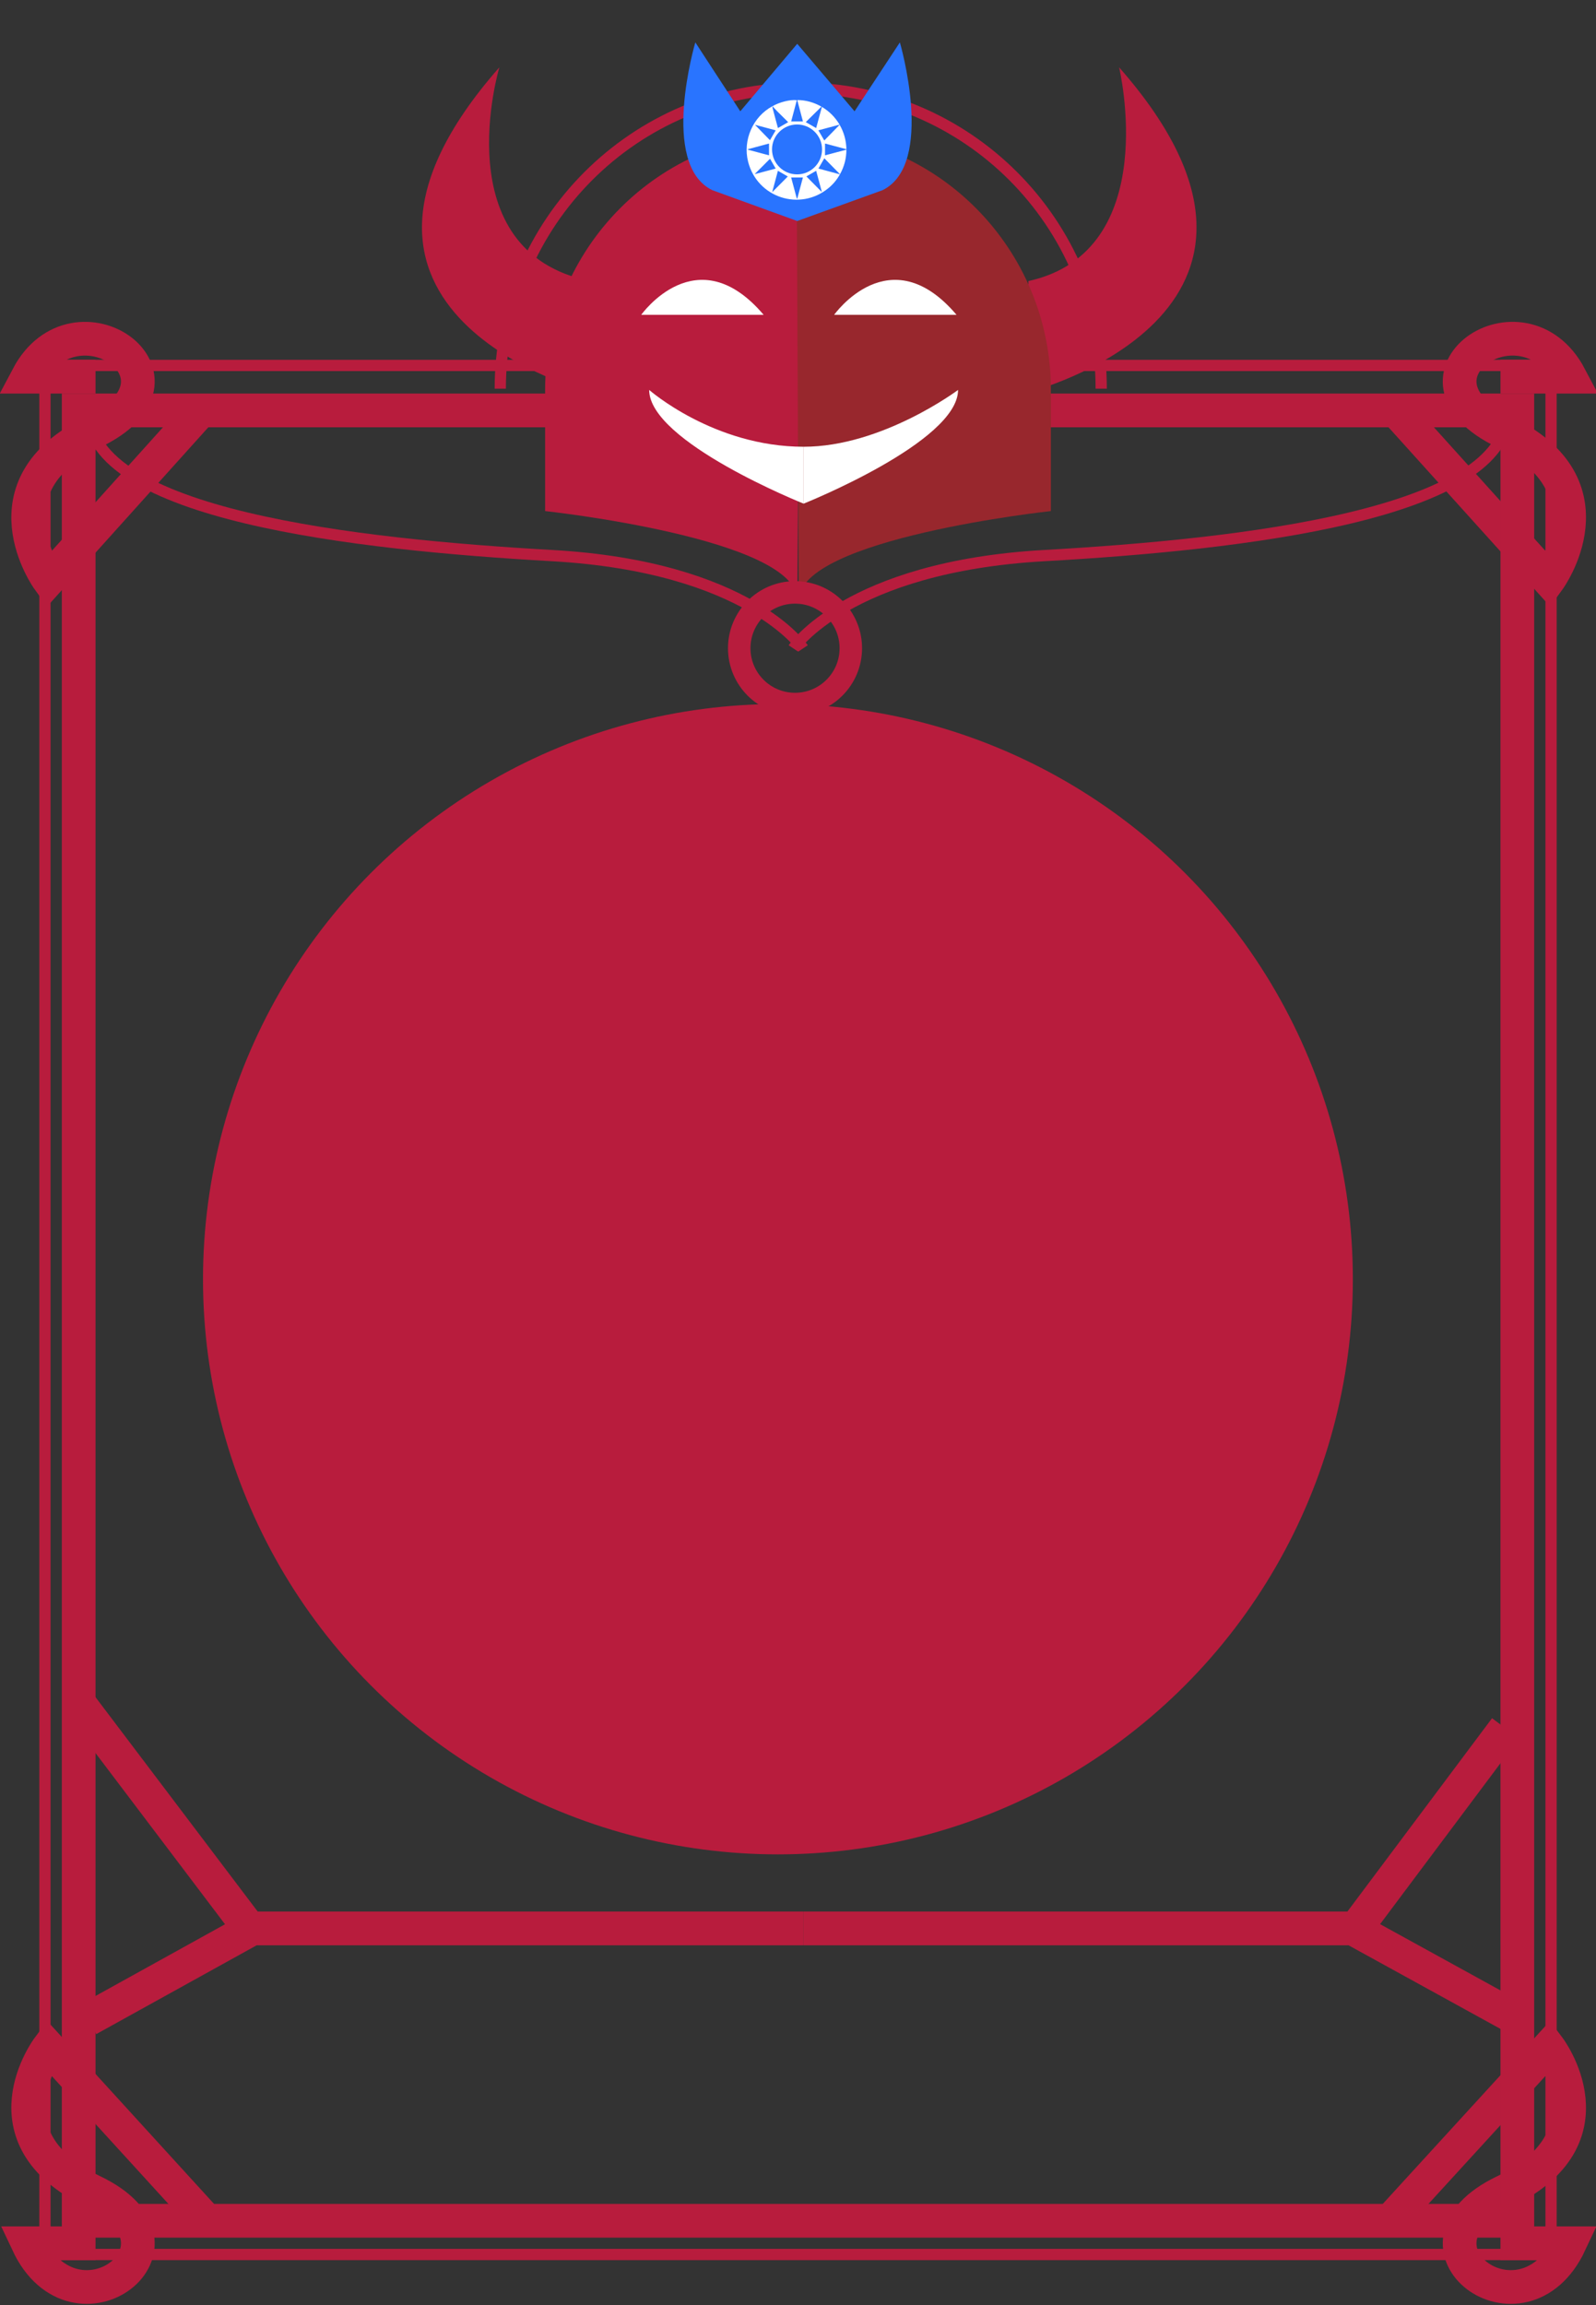 <?xml version="1.0" encoding="utf-8"?>
<!-- Generator: Adobe Illustrator 16.0.0, SVG Export Plug-In . SVG Version: 6.00 Build 0)  -->
<!DOCTYPE svg PUBLIC "-//W3C//DTD SVG 1.1//EN" "http://www.w3.org/Graphics/SVG/1.1/DTD/svg11.dtd">
<svg version="1.1" id="圖層_1" xmlns="http://www.w3.org/2000/svg" xmlns:xlink="http://www.w3.org/1999/xlink" x="0px" y="0px"
	 width="142px" height="205px" viewBox="0 0 142 205" enable-background="new 0 0 142 205" xml:space="preserve">
<rect x="0" y="0" width="142" height="205" fill="#333333" stroke="none"/>
<g>
	<circle fill="#B81C3D" cx="69.214" cy="113.764" r="51.152"/>
	<path fill="#B81C3D" d="M99.569,5.986c0,0,3.931,16.376-8.069,19.009v9.895C91.5,34.89,118.86,27.908,99.569,5.986z"/>
	<path fill="none" stroke="#B81C3D" stroke-width="3" stroke-miterlimit="10" d="M123.861,197.312l13.931-15.228
		c0,0,6.064,8.009-3.962,12.821s1.621,13.595,5.848,4.595H133.5"/>
	<path fill="none" stroke="#B81C3D" stroke-width="3" stroke-miterlimit="10" d="M123.861,36.118l13.931,15.44
		c0,0,6.064-8.33-3.962-13.143s1.621-12.916,5.848-4.916H133.5"/>
	<path fill="none" stroke="#B81C3D" stroke-width="3" stroke-miterlimit="10" d="M18.211,197.312L4.315,182.084
		c0,0-6.045,8.009,3.981,12.821S6.693,208.5,2.467,199.5H8.5"/>
	<path fill="none" stroke="#B81C3D" stroke-width="3" stroke-miterlimit="10" d="M18.211,36.118L4.315,51.559
		c0,0-6.045-8.33,3.981-13.143S6.693,25.5,2.467,33.5H8.5"/>
	<rect x="7" y="36.5" fill="none" stroke="#B81C3D" stroke-width="3" stroke-miterlimit="10" width="128" height="161"/>
	<rect x="4" y="32.5" fill="none" stroke="#B81C3D" stroke-miterlimit="10" width="134" height="168"/>
	<path fill="none" stroke="#B81C3D" stroke-miterlimit="10" d="M44.51,34.567c0-14.765,11.97-26.733,26.734-26.733
		c14.764,0,26.733,11.969,26.733,26.733"/>
	<path fill="#B81C3D" d="M71.17,11.861c-12.529,0-22.67,10.266-22.67,22.794v10.796c0,0,22.436,2.421,22.436,7.922
		C70.936,58.873,71.17,11.861,71.17,11.861z"/>
	<path fill="#98272D" d="M70.865,11.861c12.527,0,22.635,10.266,22.635,22.794v10.796c0,0-22.418,2.421-22.418,7.922
		C71.082,58.873,70.865,11.861,70.865,11.861z"/>
	<path fill="#B81C3D" d="M44.431,5.986c0,0-4.931,16.376,8.069,19.009v9.895C52.5,34.89,25.14,27.908,44.431,5.986z"/>
	<path fill="#FFFFFF" d="M57.052,28c0,0,4.95-7,10.892,0H57.052z"/>
	<path fill="#FFFFFF" d="M74.215,28c0,0,4.949-7,10.891,0H74.215z"/>
	<path fill="#FFFFFF" d="M57.759,34.678c0,0,5.741,5.053,13.741,5.053v5.061C71.5,44.791,57.759,39.305,57.759,34.678z"/>
	<path fill="#FFFFFF" d="M85.241,34.678c0,0-6.741,5.053-13.741,5.053v5.061C71.5,44.791,85.241,39.305,85.241,34.678z"/>
	<path fill="#2974FF" d="M80.064,3.771l-4.033,6.128l-5.1-6.003l-5.066,6.003l-4-6.128c0,0-3.211,10.839,1.512,13.142l7.555,2.741
		l7.588-2.741C83.24,14.61,80.064,3.771,80.064,3.771z"/>
	<path fill-rule="evenodd" clip-rule="evenodd" fill="#FFFFFF" d="M68.729,9.445c0.615-0.361,1.596-0.608,2.165-0.534
		c-0.168,0.632-0.335,1.261-0.501,1.89c0.35,0,0.689,0,1.046,0c-0.167-0.625-0.333-1.25-0.507-1.904
		c0.783,0.002,1.483,0.211,2.156,0.586c-0.471,0.463-0.934,0.92-1.396,1.377c0.318,0.184,0.612,0.352,0.923,0.53
		c0.165-0.612,0.334-1.236,0.51-1.884c0.664,0.395,1.176,0.914,1.575,1.578c-0.647,0.174-1.271,0.342-1.886,0.507
		c0.178,0.305,0.346,0.593,0.525,0.903c0.442-0.451,0.894-0.915,1.365-1.396c0.398,0.696,0.582,1.399,0.603,2.173
		c-0.646-0.172-1.275-0.339-1.903-0.506c0,0.354,0,0.687,0,1.051c0.621-0.165,1.25-0.333,1.902-0.506
		c-0.003,0.78-0.187,1.494-0.569,2.184c-0.472-0.479-0.932-0.946-1.395-1.416c-0.179,0.312-0.349,0.604-0.525,0.912
		c0.622,0.167,1.257,0.339,1.912,0.516c-0.271,0.483-0.604,0.884-1.015,1.22c-2.543,2.094-6.334,0.854-7.152-2.338
		C66.07,12.469,66.99,10.371,68.729,9.445c0.004,0.062,0,0.127,0.016,0.189c0.069,0.274,0.145,0.547,0.218,0.821
		c0.085,0.315,0.171,0.63,0.253,0.934c0.309-0.179,0.602-0.347,0.91-0.524c-0.313-0.31-0.63-0.619-0.941-0.933
		C69.027,9.774,68.879,9.608,68.729,9.445z M70.914,11.07c-1.229,0.003-2.234,1.009-2.225,2.225
		c0.011,1.232,1.006,2.218,2.236,2.213c1.215-0.001,2.212-1,2.215-2.215C73.144,12.07,72.141,11.07,70.914,11.07z M70.092,15.695
		c-0.282-0.162-0.576-0.332-0.879-0.507c-0.168,0.625-0.336,1.253-0.51,1.905C69.182,16.609,69.639,16.15,70.092,15.695z
		 M71.747,15.689c0.446,0.451,0.904,0.914,1.378,1.393c-0.172-0.643-0.342-1.269-0.509-1.893
		C72.311,15.365,72.021,15.531,71.747,15.689z M67.168,11.097c0.443,0.456,0.897,0.921,1.338,1.372
		c0.164-0.285,0.333-0.573,0.51-0.878C68.396,11.426,67.768,11.256,67.168,11.097z M69.014,14.991
		c-0.178-0.31-0.344-0.599-0.502-0.872c-0.446,0.446-0.907,0.906-1.375,1.373C67.762,15.326,68.388,15.158,69.014,14.991z
		 M71.438,15.781c-0.356,0-0.694,0-1.048,0c0.168,0.626,0.336,1.252,0.505,1.879c0.014-0.002,0.028-0.003,0.042-0.006
		C71.104,17.031,71.271,16.406,71.438,15.781z M68.422,12.766c-0.625,0.168-1.254,0.336-1.884,0.505
		c-0.001,0.013-0.001,0.024-0.001,0.039c0.631,0.169,1.261,0.337,1.885,0.504C68.422,13.456,68.422,13.129,68.422,12.766z"/>
	<path fill-rule="evenodd" clip-rule="evenodd" fill="none" stroke="#B81C3D" stroke-miterlimit="10" d="M71.453,57.663
		c0,0-4.83-7.262-22.322-8.251C31.639,48.422,7.875,45.781,7.875,36.54"/>
	<path fill-rule="evenodd" clip-rule="evenodd" fill="none" stroke="#B81C3D" stroke-miterlimit="10" d="M70.584,57.663
		c0,0,4.83-7.262,22.322-8.251c17.492-0.99,41.256-3.631,41.256-12.872"/>
	
		<circle fill-rule="evenodd" clip-rule="evenodd" fill="none" stroke="#B81C3D" stroke-width="2" stroke-miterlimit="10" cx="70.735" cy="57.648" r="4.964"/>
	<g>
		<polyline fill="none" stroke="#B81C3D" stroke-width="3" stroke-miterlimit="10" points="7.838,179.588 22.451,171.5 71.5,171.5 
					"/>
		<polyline fill="none" stroke="#B81C3D" stroke-width="3" stroke-miterlimit="10" points="135.07,179.588 120.366,171.5 
			71.5,171.5 		"/>
	</g>
	<line fill="none" stroke="#B81C3D" stroke-width="3" stroke-miterlimit="10" x1="7.216" y1="151.725" x2="22.451" y2="171.857"/>
	
		<line fill="none" stroke="#B81C3D" stroke-width="3" stroke-miterlimit="10" x1="133.952" y1="153.705" x2="120.366" y2="171.857"/>
</g>
</svg>
